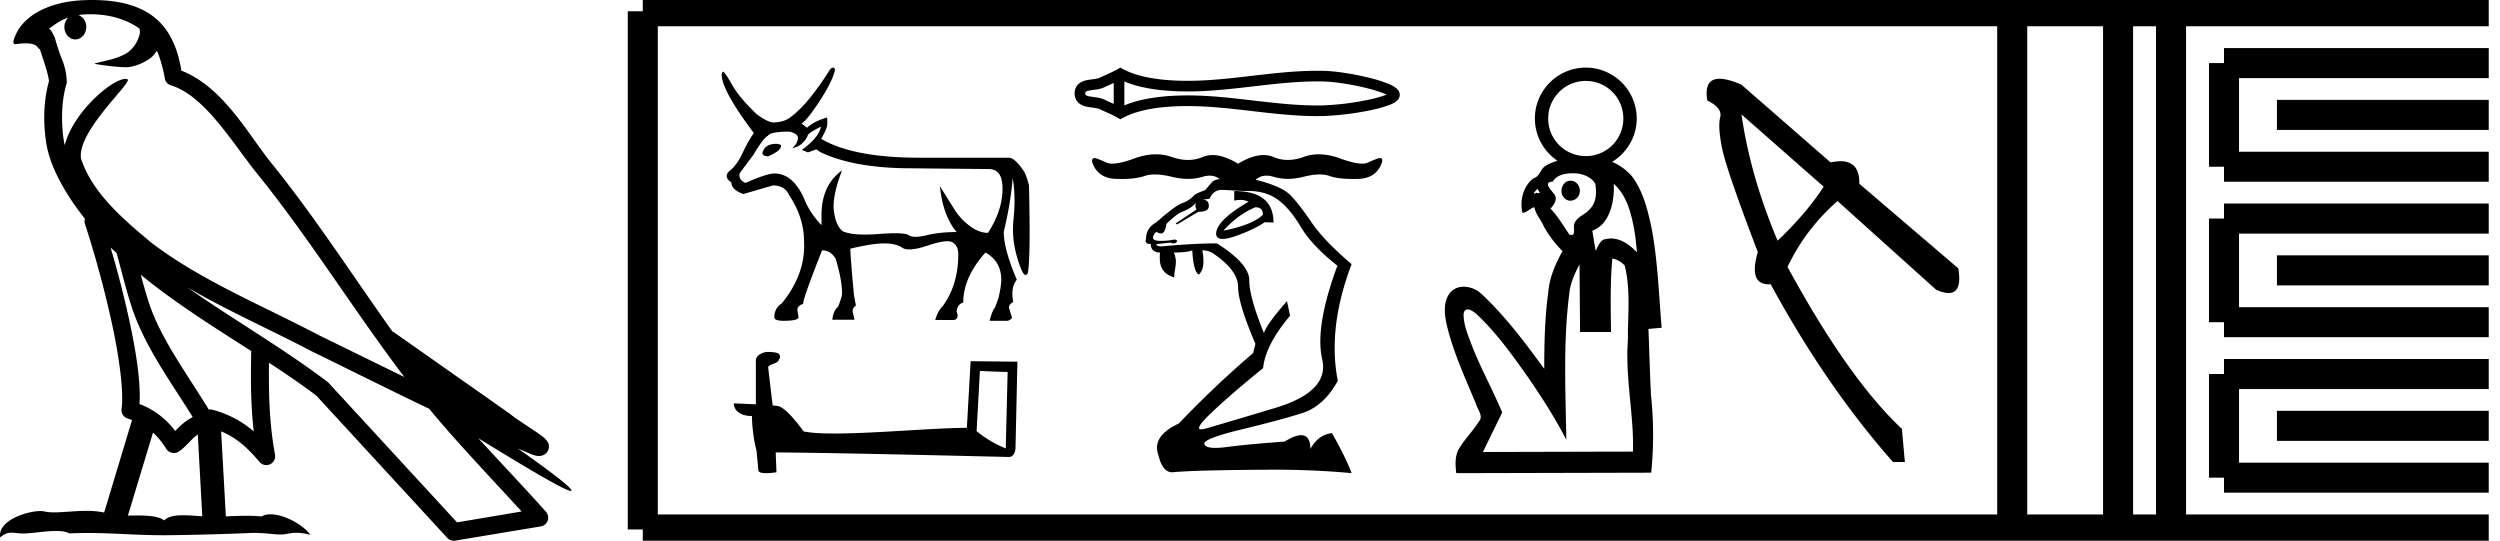 <svg xmlns="http://www.w3.org/2000/svg" width="83.217" height="18"><path d="M3.01.474c.693 0 1.247.2 1.634.479.006.053.02.107.009.16-.05.248-.195.477-.396.63-.316.207-.697.267-1.057.356-.09.01-.019.031.031.04.23.04.707.099.971.099l.052-.001c.278-.032.54-.148.766-.311.079-.067.147-.15.205-.236.147.346.227.713.26.917.018.11.096.2.202.233 1.139.349 2.038 1.91 2.88 2.949 1.729 2.137 3.199 4.526 4.892 6.76-.937-.456-1.87-.916-2.81-1.374-1.92-1.01-3.92-1.816-5.604-3.09l-.008-.008c-.97-.808-1.963-1.66-2.339-2.793-.148-.92 1.757-2.577 1.542-2.646a.207.207 0 0 0-.064-.01c-.458 0-1.753 1.128-2.019 2.202-.003-.014-.01-.03-.014-.045-.073-.356-.154-1.256.068-1.98a.29.29 0 0 0 .01-.103 1.968 1.968 0 0 0-.123-.634c-.063-.17-.139-.344-.26-.765-.031-.108-.142-.328-.208-.345.186-.138.375-.28.645-.375a.434.434 0 0 0-.132.314c0 .23.164.415.365.415.2 0 .364-.186.364-.415V.894a.411.411 0 0 0-.255-.39c.053-.007.096-.019.154-.022.081-.006.16-.008.238-.008zm.67 7.763c.065.065.135.124.202.187.214.78.412 1.64.692 2.305.483 1.145 1.216 2.141 1.84 3.154a1.814 1.814 0 0 0-.385.27 6.831 6.831 0 0 0-.199.193 2.61 2.61 0 0 0-1.186-.897c.045-.723-.108-1.712-.34-2.787a34.903 34.903 0 0 0-.624-2.425zm1.006.908c1.149.945 2.428 1.738 3.676 2.54-.018.91-.018 1.778.084 2.675a3.411 3.411 0 0 0-1.437-.736c-.02 0-.037.012-.057.012-.649-1.063-1.383-2.06-1.837-3.134-.156-.37-.293-.85-.429-1.357zm.407 5.254a2.5 2.5 0 0 1 .44.541.3.3 0 0 0 .257.14.29.29 0 0 0 .17-.053c.215-.156.347-.324.476-.446.047-.045.097-.08.148-.117l.149 2.722c-.213-.014-.435-.035-.637-.035-.264 0-.495.036-.633.172-.169-.134-.497-.164-.89-.164-.102 0-.207.002-.316.004l.836-2.764zM6.25 9.574c1.354.787 2.784 1.414 4.135 2.125a.244.244 0 0 0 .006.003c1.295.631 2.586 1.28 3.894 1.904.984 1.189 2.052 2.295 3.078 3.42l-2.15.362-4.267-4.635a.288.288 0 0 0-.037-.036c-1.499-1.137-3.152-2.082-4.66-3.143zM3.076 0c-.135 0-.273.005-.411.013C1.58.083.792.54.523 1.157c-.04.093-.146.314-.007.314a2.35 2.35 0 0 1 .341-.028c.418 0 .38.172.47.194.09.282.29.846.303 1.068-.244.86-.153 1.763-.064 2.198.15.732.63 1.584 1.261 2.38a.285.285 0 0 0 0 .166 35.3 35.3 0 0 1 .903 3.336c.251 1.168.393 2.277.317 2.823a.294.294 0 0 0 .221.328c.045.011.084.031.127.045l-.928 3.079a2.847 2.847 0 0 0-.593-.055c-.381 0-.756.05-1.064.05-.125 0-.24-.008-.34-.032a.546.546 0 0 0-.125-.012c-.436 0-1.428.306-1.34.879.15-.128.257-.159.375-.159.11 0 .23.027.405.027h.027c.254-.004.697-.083 1.053-.083.18 0 .338.02.438.08.236-.01.45-.013.649-.013.85 0 1.447.07 2.5.075a89.565 89.565 0 0 0 2.974-.079c.45.003.697.054.922.054h.04c.134-.004.265-.057.48-.057.123 0 .273.017.468.07-.25-.341-.877-.685-1.33-.685a.591.591 0 0 0-.302.071 5.081 5.081 0 0 0-.508-.022c-.22 0-.448.01-.678.02l-.157-2.83c.487.203.857.517 1.281 1.021a.295.295 0 0 0 .513-.246c-.192-1.039-.213-2.019-.202-3.06.54.354 1.072.713 1.576 1.094l4.36 4.738a.29.29 0 0 0 .263.09c.95-.159 1.9-.315 2.849-.474a.294.294 0 0 0 .23-.193.298.298 0 0 0-.06-.297c-.741-.83-1.508-1.631-2.25-2.445 1.269.78 2.875 1.755 3.08 1.755.022 0 .027-.013.012-.04-.094-.163-.9-.755-1.775-1.373.14.058.276.12.415.177l.017.01c.103.035.16.059.27.062a.286.286 0 0 0 .108-.016.317.317 0 0 0 .188-.152.32.32 0 0 0 .023-.238c-.017-.05-.038-.077-.054-.098-.061-.085-.103-.109-.162-.154a4.553 4.553 0 0 0-.205-.149c-.153-.105-.336-.223-.493-.328a4.992 4.992 0 0 1-.328-.233.307.307 0 0 0-.028-.025l-3.892-2.736c-.008-.006-.02-.001-.028-.006-1.333-1.869-2.588-3.825-4.046-5.627-.744-.92-1.598-2.528-2.985-3.064-.067-.396-.218-1.127-.755-1.649C4.827.26 4.168.056 3.427.011A5.728 5.728 0 0 0 3.076 0zM25.85 4.787q-.407 0-.472.314v.019q.047.083.194.083.425-.185.425-.342v-.018q0-.037-.148-.056zm1.477-.572q-.065.36-.637.775l.203.083.277-.101.138.092q1.062.508 2.817.536l2.752.027h.037q.47 0 .457.688-.014.716-.485 1.436-.296 0-.6-.226-.305-.226-.5-.53-.193-.306-.498-.795.093.97.554 1.524-.563 0-1.002.106-.219.053-.365.053-.147 0-.221-.053-.092-.066-.457-.066-.222 0-.545.024-.249.02-.455.02-.501 0-.75-.112-.23-.194-.29-.679-.06-.485.272-1.343-.684.489-.684 1.486v.333q-.341-.351-.535-.776-.379-.942-1.035-.942-.249 0-.96.314-.24-.101-.194-.323l.462-.619q.332-.563.48-.628.074-.138.72-.138.277.074.277.203 0 .175-.184.35.35-.073.508-.415 0-.083.443-.304zm.398-1.965q-.045 0-.103.072-.701 1.117-1.274 1.551-.222.194-.6.203-.185 0-.563-.277-.564-.545-.785-.923-.25-.444-.324-.49-.037 0-.055.093 0 .526 1.071 1.948-.203.296-.378.674-.176.379-.416.577-.24.199.046.393 0 .24.397.388l.988-.287q.397 0 .545.333.49.738.49 1.542.055 1.071-.74 2.05-.249.166-.249.461 0 .12.305.12.499 0 .499-.12l-.037-.249q0-.13.194-.194v-.018q0-.176.628-1.764.286 0 .452.277.213.702.213 1.164 0 .101-.13.434-.157.12-.194.434h.74l-.056-.231q-.037-.139.101-.24l-.064-.342q-.12-1.302-.12-1.533v-.018q.73-.176 1.122-.176.392 0 .604.143.085.057.237.057.23 0 .618-.13.419-.142.643-.142.119 0 .183.04.185.115.185.392 0 1.016-.517 1.727-.167.166-.25.462h.637q.167-.056.074-.277.019-.24.222-.305 0-.84.739-1.662.517.286.526.886 0 .231-.092.628l-.111.305q-.102.12-.185.453h.61q.11-.047.138-.102l-.092-.296q-.046-.129.13-.23-.093-.49.12-.74-.435-1.015-.435-1.597.231-.95.296-1.782.11.582.027 1.395-.083.812.277 1.68.07.146.129.146.04 0 .074-.072.093-.526.037-2.909-.073-.295-.157-.452-.295-.453-.507-.471h-2.983q-2.207 0-3.269-.628.176-.314.194-.43.018-.115 0-.281-.443.13-.665.342l-.185-.139q.194-.12.62-.776.424-.655.498-1.025-.031-.062-.073-.062zm4.893 10.098c.488.021.755.032.87.032h.053l-.063 2.547a3.738 3.738 0 0 1-.97-.576l.11-2.003zm-7.107-.634c-.163.031-.377.131-.351.325v1.42c-.315-.015-.64-.031-.734-.031 0 .178.147.42.603.42.005.403.078.896.152 1.147l.063.66c0 .074.125.095.262.095.162 0 .34-.031.34-.031l-.026-.66c2.59.02 7.527.151 7.773.151.126 0 .21-.136.21-.325l.063-2.846-1.557-.016-.126 2.217c-1.127.006-3.076.19-4.402.19-.42 0-.781-.017-1.028-.069-.052-.058-.54-.765-.849-.844a1.36 1.36 0 0 0-.183-.02c-.053-.43-.105-.86-.152-1.285.094-.12.309-.09.366-.252.058-.078.021-.21-.089-.215-.063-.026-.235-.031-.309-.031zm20.747-8.619zm-.002.118zm-9.184-.451v.697c-.103-.048-.205-.092-.301-.14a.969.969 0 0 0-.278-.077c-.079-.012-.16-.02-.235-.036a.273.273 0 0 1-.117-.042c-.009-.008-.016-.017-.016-.054 0-.036.007-.046.016-.054a.273.273 0 0 1 .117-.042c.074-.015.156-.023.235-.035a.969.969 0 0 0 .278-.078c.096-.047.198-.092.301-.14zm0 .697zm.354.05zm6.422-.799c.069 0 .137 0 .206.002.385.01.962.102 1.44.221.235.059.446.124.597.189l.063.029a4.19 4.19 0 0 1-.654.18 9.143 9.143 0 0 1-1.446.177 8.76 8.76 0 0 1-.206.003c-.697 0-1.391-.08-2.086-.16-.741-.087-1.482-.175-2.227-.175l-.113.001c-.652.008-1.4.08-1.996.332v-.797c.596.251 1.344.324 1.996.331l.113.001c.745 0 1.486-.088 2.227-.174.695-.08 1.39-.16 2.086-.16zm-6.558-.46l-.085.05c-.198.113-.406.192-.59.283a.622.622 0 0 1-.176.046c-.085.013-.172.022-.252.038a.614.614 0 0 0-.273.117.407.407 0 0 0-.143.326c0 .142.054.251.143.326a.61.61 0 0 0 .273.117c.08.017.167.026.252.039.065.01.126.021.175.045.185.091.393.17.59.284l.086.05.087-.047c.573-.308 1.373-.385 2.049-.393h.11c.73 0 1.458.087 2.185.171.71.083 1.418.163 2.129.163l.212-.003a9.598 9.598 0 0 0 1.51-.183 4.53 4.53 0 0 0 .65-.174 1.06 1.06 0 0 0 .227-.111.396.396 0 0 0 .091-.085.253.253 0 0 0 .054-.153.257.257 0 0 0-.052-.151.416.416 0 0 0-.088-.087 1.115 1.115 0 0 0-.224-.122 4.518 4.518 0 0 0-.65-.206c-.504-.126-1.106-.222-1.518-.232a9.037 9.037 0 0 0-.212-.002c-.711 0-1.42.08-2.129.162-.727.085-1.454.172-2.185.172h-.11c-.676-.009-1.476-.085-2.05-.393l-.086-.047zm4.499 4.647c.18.008.26.094.243.256-.23.222-.666.397-1.307.525.308-.35.662-.61 1.064-.781zm-.705-.539v.32a.92.92 0 0 1 .204-.024c.101 0 .191.021.27.063-.735.427-1.093.79-1.076 1.09.014.097.086.146.217.146.11 0 .259-.034.45-.102.418-.15.734-.301.947-.455l.295.013c0-.7-.436-1.05-1.307-1.05zm-.41-.038l.756.038.105-.002c.388 0 .71.089.965.265.277.192.542.5.794.923.252.422.66.856 1.224 1.3-.504 1.358-.673 2.396-.506 3.114.166.717-.355 1.257-1.563 1.62-1.21.363-1.98.592-2.313.686a.588.588 0 0 1-.15.026c-.154 0-.064-.162.272-.487.414-.402 1.01-.919 1.787-1.55.051-.513.35-1.094.897-1.743l-.103-.487c-.444.504-.7.858-.768 1.063-.325-.803-.487-1.388-.487-1.755s-.36-.777-1.077-1.23c-.495 0-1.119.034-1.87.102-.094-.008-.145-.034-.154-.076l.474-.052a.273.273 0 0 0 .109.028.12.12 0 0 0 .07-.021c.043-.03.054-.058.033-.084-.013-.015-.035-.023-.067-.023a.334.334 0 0 0-.074.01 2.11 2.11 0 0 1-.406.033c-.16 0-.241-.036-.241-.11 0-.068.038-.132.115-.191a.29.29 0 0 0 .148.054c.026 0 .05-.007.07-.022.05-.039.09-.14.115-.301.214-.205.376-.334.487-.385.23-.085.397-.192.5-.32a.243.243 0 0 0 .012.23l-.691.462.038.038.717-.423c.24 0 .355-.068.346-.205 0-.128-.072-.196-.217-.205.06 0 .14-.008.243-.025.085-.197.222-.295.41-.295zm-2.198-1.183c-.23 0-.471.046-.723.139-.31.114-.553.17-.729.17a.48.48 0 0 1-.2-.036 2.962 2.962 0 0 0-.34-.14.214.214 0 0 0-.051-.008c-.065 0-.09.045-.077.136.12.358.385.544.795.557l.17.003c.328 0 .587-.033.778-.1.1-.034.216-.051.348-.051.16 0 .346.026.555.077.19.047.371.07.543.07.172 0 .335-.023.488-.07a.798.798 0 0 1 .233-.037c.129 0 .242.04.34.119a.378.378 0 0 0-.265.098l-.23.269c-.223.077-.347.137-.372.18a.98.98 0 0 1-.333.23c-.154.034-.457.252-.91.653-.23.128-.346.308-.346.538-.038.122-.002.183.109.183l.045-.003c0 .188.102.286.307.294-.02.334-.014.673.478.829-.022-.227.14-.51-.018-.829.384-.008.505-.034.616-.076.026.478.099.747.218.807.154-.137.192-.406.116-.807a.7.7 0 0 1 .32.076c.58.385.871.765.871 1.14 0 .368.192 1 .577 1.897l-.077.308a33.524 33.524 0 0 0-2.473 2.344c-.606.282-.833.632-.68 1.05.09.382.243.573.46.573l.034-.002c.235-.021.562-.038.98-.051a110.126 110.126 0 0 1 2.376-.033c.891 0 1.752.038 2.583.116-.128-.342-.346-.786-.654-1.332-.307.034-.546.209-.717.525-.005-.305-.108-.457-.31-.457-.137 0-.32.071-.549.213-.828.06-1.469.12-1.921.18-.151.02-.28.03-.386.03-.211 0-.333-.04-.364-.12-.047-.12.363-.284 1.23-.493.867-.21 1.542-.391 2.024-.545.483-.153.878-.512 1.186-1.076-.231-1.179-.077-2.473.46-3.882-.614-.521-1.06-.987-1.338-1.397-.278-.41-.515-.713-.711-.91-.193-.192-.574-.36-1.144-.503a.526.526 0 0 1 .36-.136c.073 0 .15.012.233.037.154.047.314.07.48.07.167 0 .34-.023.52-.07.197-.051.373-.077.53-.077.127 0 .24.017.34.052.19.066.45.099.779.099l.17-.003c.41-.013.674-.199.794-.557.02-.09 0-.136-.064-.136a.213.213 0 0 0-.051.007 2.226 2.226 0 0 0-.346.141.464.464 0 0 1-.198.037c-.175 0-.419-.057-.731-.171a2.102 2.102 0 0 0-.718-.14c-.178 0-.347.03-.506.089a1.5 1.5 0 0 1-.52.099 1.23 1.23 0 0 1-.486-.1.818.818 0 0 0-.323-.063c-.246 0-.53.096-.849.288-.32-.192-.603-.288-.85-.288a.818.818 0 0 0-.322.064c-.156.066-.32.099-.493.099s-.355-.033-.545-.1a1.589 1.589 0 0 0-.526-.087zm14.31-2.443c.69 0 1.246.553 1.25 1.244v.007c0 .693-.557 1.251-1.25 1.251a1.248 1.248 0 0 1-1.251-1.251c0-.693.557-1.251 1.25-1.251zm-1.612 3.591c.047.077.114.144.05.144a.306.306 0 0 1-.071-.012.289.289 0 0 1-.085.025c-.053 0 .067-.102.106-.157zm1.103-.27c-.288 0-.406.414-.19.59a.258.258 0 0 0 .185.075c.145 0 .292-.11.31-.265.041-.187-.097-.4-.297-.4a.283.283 0 0 0-.008 0zm.085-.247c.033 0 .066 0 .097.002.244.02.51.125.641.342.052.291.042.634-.187.855-.156.193-.458.25-.518.516-.023.129.053.337-.089.337a.243.243 0 0 1-.066-.01c-.2-.295-.38-.609-.63-.866.125-.132.263-.339.107-.502-.105-.144-.356-.38-.032-.397.14-.232.424-.277.677-.277zm1.353.348c.436.388.583.986.685 1.538.042.247.065.498.09.747-.223-.237-.528-.463-.862-.463a.725.725 0 0 0-.175.021c-.203 0-.31.369-.34.384l-.11-.666c.43-.149.625-.611.687-1.029.028-.175.037-.354.025-.532zm-.046 2.49a.724.724 0 0 1 .414.237c.181.733.117 1.494.104 2.24.011.27-.03.55-.016.826.004 1.045.216 2.078.185 3.124-1.666.003-3.33.009-4.995.012l.643-1.316c-.313-.742-.703-1.452-1-2.202-.127-.344-.287-.696-.286-1.07.015-.115.067-.157.134-.157.12 0 .288.136.368.222.625.602 1.132 1.314 1.632 2.02.465.676.91 1.367 1.286 2.096-.026-1.617-.107-3.24.097-4.85.03-.352.179-.678.342-.987l.019 2.25h1.029c-.009-.815-.03-1.632.044-2.444zm-.883-6.356c-.934 0-1.695.761-1.695 1.695 0 .584.3 1.101.751 1.406a2.27 2.27 0 0 0-.245.09c-.123.057-.245.122-.303.25-.063.101-.118.206-.243.24-.344.252-.466.734-.379 1.138.01.007.023.01.036.01.103 0 .278-.177.352-.177.005 0 .01 0 .014.003.051.233.218.408.31.622.168.306.381.585.627.832-.237.423-.433.877-.474 1.365-.115.845-.134 1.7-.134 2.553-.644-.882-1.305-1.764-2.107-2.51a.886.886 0 0 0-.572-.223.6.6 0 0 0-.404.145c-.289.287-.246.73-.17 1.094.214.926.62 1.792.982 2.666.05.192.262.402.092.585-.208.336-.503.616-.693.962-.102.238-.088.504-.056.754l6.489-.016c.084-.846.084-1.7-.005-2.546-.041-.746-.056-1.492-.088-2.239.147-.012.293-.026.44-.039-.094-1.1-.127-2.208-.331-3.295-.127-.606-.277-1.234-.652-1.74a1.804 1.804 0 0 0-.666-.487c.488-.298.819-.831.819-1.443v-.012a1.697 1.697 0 0 0-1.695-1.683zm5.182 1.558l2.736 2.406q-.577.89-1.533 1.797-.907-2.143-1.203-4.203zm-.729-1.187q-.528 0-.409.725.511.248.429.56-.082.314.066 1.04.148.725 1.187 3.444-.316 1.074.366 1.074l.062-.002q1.846 3.395 4.072 5.917h.395l-.099-1.104q-1.78-1.665-3.807-5.39.593-1.253 1.664-2.193l3.28 2.95q.249.112.417.112.458 0 .325-.82l-3.296-2.818q.013-.75-.625-.75-.148 0-.331.04L57.968 2.82q-.453-.198-.729-.198z"/><path d="M21.396.375v17.25m0-17.25h2.625m-2.625 17.25h2.625m0-17.25h41.196m-41.196 17.25h41.196m0-17.25h17.625m-17.625 17.25h17.625M66.98.375v17.25M70.504.375v17.25M72.267.375v17.25M74.03 2.1h8.812M74.03 5.55h8.812M74.03 2.1v3.45m1.762-1.725h7.05m-8.812 3.45h8.812m-8.812 3.45h8.812m-8.812-3.45v3.45M75.792 9h7.05m-8.812 3.45h8.812M74.03 15.9h8.812m-8.812-3.45v3.45m1.762-1.725h7.05" fill="none" stroke="#000"/></svg>